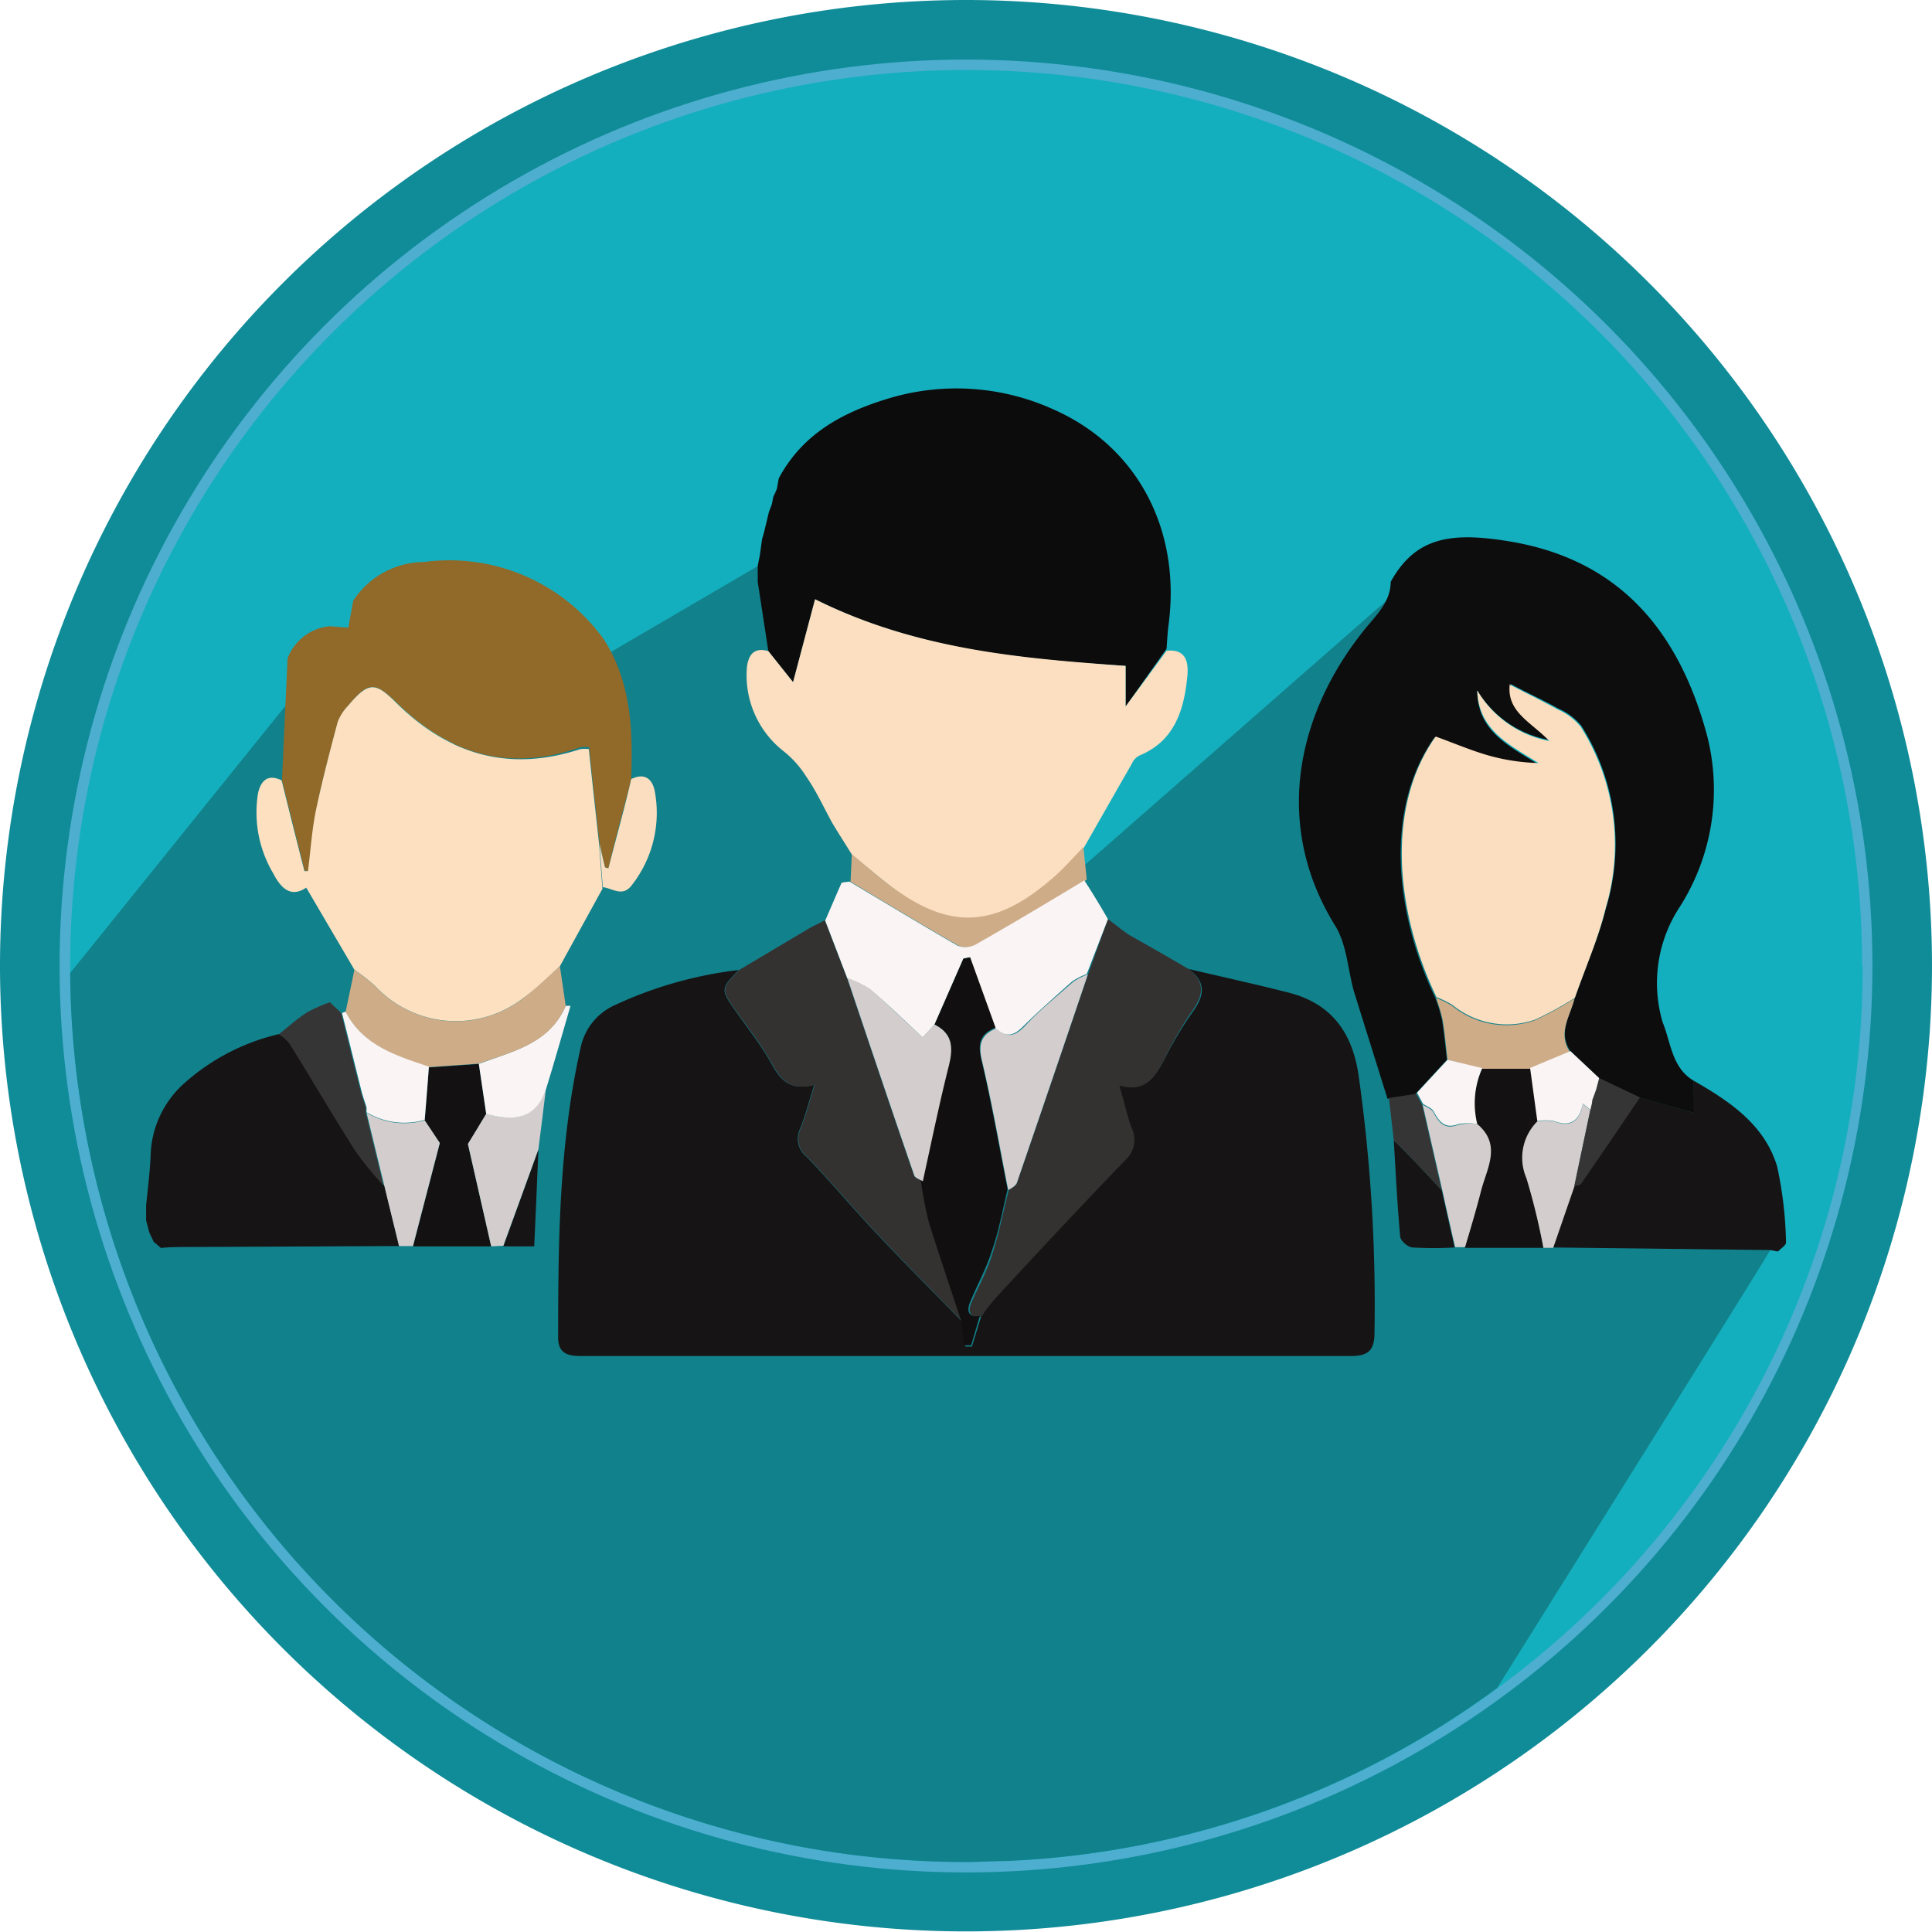 <svg xmlns="http://www.w3.org/2000/svg" viewBox="0 0 120.32 120.32"><defs><style>.cls-1{fill:#108c98;}.cls-2{fill:#4daed0;}.cls-3{fill:#14afbe;}.cls-4{fill:#11818b;}.cls-5{fill:#161415;}.cls-6{fill:#131111;}.cls-7{fill:#d3cdcd;}.cls-8{fill:#0e0d0d;}.cls-9{fill:#0d0c0c;}.cls-10{fill:#fbdfc0;}.cls-11{fill:#916928;}.cls-12{fill:#cfac88;}.cls-13{fill:#161414;}.cls-14{fill:#343131;}.cls-15{fill:#faf4f4;}.cls-16{fill:#363535;}.cls-17{fill:#fadebf;}.cls-18{fill:#fce0c0;}.cls-19{fill:#110f0f;}</style></defs><g id="Layer_2" data-name="Layer 2"><g id="Layer_1-2" data-name="Layer 1"><path class="cls-1" d="M120.32,60.16A60.16,60.16,0,0,1,.26,65.71C.09,63.88,0,62,0,60.16a60.16,60.16,0,0,1,120.32,0Z"/><circle class="cls-2" cx="60.16" cy="60.16" r="56.45"/><path class="cls-3" d="M116,60.16a55.67,55.67,0,0,1-22.77,45h0A55.45,55.45,0,0,1,62.62,115.9c-.81,0-1.63.06-2.45.06A55.75,55.75,0,0,1,4.37,60.6v-.44a55.8,55.8,0,0,1,111.6,0Z"/><path class="cls-4" d="M110.24,77.85c0,.09-7.06,11.37-17,27.27h0A55.45,55.45,0,0,1,62.62,115.9c-.81,0-1.63.06-2.45.06A55.75,55.75,0,0,1,4.37,60.6h0l17.32-21.5,5,8.14L52.93,31.9,64.18,56.83,86.44,37.32Z"/><path class="cls-5" d="M24.85,77.6l-13.16.06c-.55,0-1.11,0-1.67.06l-.45-.39,0,0-.27-.57v0L9.1,76v-.93c.1-1,.23-2,.28-3.08a6.24,6.24,0,0,1,2-4.44,13.41,13.41,0,0,1,6-3.15,2.83,2.83,0,0,1,.69.59c1.39,2.23,2.72,4.51,4.13,6.73a22.1,22.1,0,0,0,1.75,2.14Z"/><path class="cls-5" d="M105.49,67.31c2.25,1.29,4.41,2.74,5.19,5.35a24.55,24.55,0,0,1,.55,4.72c0,.17-.32.37-.5.56l-.49-.09-8.25-.1-5.27-.06L98,73.87c.14-.05.36-.05.43-.15,1.23-1.78,2.45-3.58,3.66-5.37l3.36.94Z"/><path class="cls-6" d="M30.59,77.62l-4.87,0c.57-2.2,1.15-4.41,1.67-6.42l-.94-1.41.26-3.31,3.11-.22.46,3.12-1.14,1.88Z"/><path class="cls-6" d="M96.12,77.71l-4.91,0c.33-1.17.68-2.34,1-3.52.36-1.4,1.3-2.85-.24-4.15a5.37,5.37,0,0,1,.36-3.55l3,0,.45,3.33a3.19,3.19,0,0,0-.68,3.53A42.25,42.25,0,0,1,96.12,77.71Z"/><path class="cls-7" d="M30.59,77.62l-1.45-6.38c.41-.67.78-1.27,1.14-1.88,1.62.45,3,.41,3.71-1.49-.15,1.24-.3,2.47-.46,3.71q-1.08,3-2.18,6Z"/><path class="cls-7" d="M26.45,69.77l.94,1.41c-.52,2-1.1,4.22-1.67,6.42h-.87c-.3-1.24-.61-2.48-.91-3.73L22.83,69.3A4.56,4.56,0,0,0,26.45,69.77Z"/><path class="cls-7" d="M96.12,77.71a42.25,42.25,0,0,0-1.06-4.34,3.19,3.19,0,0,1,.68-3.53,2.87,2.87,0,0,1,1.05,0c1.06.41,1.59-.06,1.79-1.09l.47.39c-.34,1.58-.68,3.17-1,4.75l-1.32,3.82Z"/><path class="cls-7" d="M92,70c1.54,1.3.6,2.75.24,4.15-.3,1.18-.65,2.35-1,3.52h-.62c-.27-1.19-.54-2.37-.8-3.56l-1.22-5.32c.23.16.56.27.67.49.35.64.7,1.1,1.55.77A3.7,3.7,0,0,1,92,70Z"/><path class="cls-5" d="M31.35,77.62q1.09-3,2.18-6c-.08,2-.17,4-.26,6Z"/><path class="cls-8" d="M105.49,67.31v2l-3.36-.94-2.54-1.21L97.8,65.46c-.79-1.18,0-2.23.28-3.32.65-1.87,1.46-3.69,1.94-5.6A13.74,13.74,0,0,0,98.48,45.2a3.78,3.78,0,0,0-1.41-1.06c-1-.56-2-1-3-1.55l-.12.07.14-.07c-.18,1.71,1.32,2.31,2.47,3.51A6.64,6.64,0,0,1,92,43c0,2.52,1.95,3.43,3.75,4.57a12.66,12.66,0,0,1-3.22-.5c-1.08-.32-2.13-.77-3.19-1.15-3.08,4.33-2.55,10.8.05,16.23a9.51,9.51,0,0,1,.41,1.35c.14.83.21,1.67.31,2.5l-2,2.17-1.7.26c-.7-2.25-1.41-4.5-2.11-6.75-.36-1.33-.43-2.84-1.13-4-3.91-6.27-2.45-13.21,1.84-18.51.72-.89,1.59-1.68,1.6-2.94,1.55-2.79,3.75-3.1,7.3-2.53,6.93,1.11,10.64,5.59,12.39,12.06a13.59,13.59,0,0,1-1.67,10.69,8.63,8.63,0,0,0-1.08,7.23C104.07,64.94,104.11,66.5,105.49,67.31Z"/><path class="cls-9" d="M47.85,40.55l-.66-4.31v-1l.14-.72.13-.95.14-.49.29-1.21.18-.47.09-.47.22-.48.12-.66c1.49-2.79,4-4.13,6.92-5a14.63,14.63,0,0,1,10.26.74c5.22,2.34,7.86,7.52,7.1,13.34-.07.51-.09,1-.13,1.54L70.1,44V41.47c-6.57-.43-13-1-19.34-4.15l-1.37,5.16Z"/><path class="cls-10" d="M47.85,40.55l1.54,1.93,1.37-5.16C57.05,40.45,63.53,41,70.1,41.47V44l2.55-3.47c1.31-.15,1.37.86,1.29,1.64-.21,2.08-.81,4-3,4.89a1.06,1.06,0,0,0-.45.5c-1,1.74-2,3.5-3,5.25-.64.65-1.24,1.35-1.93,1.94-3.14,2.71-5.86,3.39-9.49.89-1-.71-2-1.59-3-2.39-.41-.67-.84-1.33-1.24-2-.55-1-1-2-1.63-2.9a6.22,6.22,0,0,0-1.43-1.59,6,6,0,0,1-2.25-5.25C46.64,40.67,47.05,40.32,47.85,40.55Z"/><path class="cls-11" d="M37.62,39.84c1.7,2.67,1.8,5.65,1.69,8.68-.47,1.85-1,3.7-1.42,5.56L37.68,54l-.34-1.47c-.22-2-.44-4-.65-6a2.52,2.52,0,0,0-.52,0C31.73,48.1,28,47,24.69,43.75c-1.34-1.33-1.78-1.31-3,.19a3,3,0,0,0-.64,1c-.49,1.84-1,3.67-1.36,5.53-.25,1.23-.33,2.51-.49,3.76h-.22l-1.42-5.65L17.91,41a3.11,3.11,0,0,1,2.65-2l1.13.09L22,37.41A5.3,5.3,0,0,1,26.41,35,11.85,11.85,0,0,1,37.62,39.84Z"/><path class="cls-12" d="M53.05,53.2c1,.8,1.91,1.68,3,2.39,3.63,2.5,6.35,1.82,9.49-.89.69-.59,1.29-1.29,1.93-1.94l.21,2-.08.08c-2.26,1.33-4.5,2.67-6.78,4a1.37,1.37,0,0,1-1.1.07c-2.27-1.3-4.5-2.65-6.75-4Z"/><path class="cls-13" d="M74,60.34c2.08.49,4.18.95,6.26,1.48,2.62.67,3.93,2.43,4.34,5.08a102,102,0,0,1,1,16.09c0,1.15-.42,1.47-1.55,1.46-6.15,0-12.3,0-18.45,0-9.81,0-19.62,0-29.42,0-.88,0-1.41-.2-1.42-1.13,0-6.07.06-12.12,1.4-18.07a3.73,3.73,0,0,1,2.08-2.63A25.2,25.2,0,0,1,46,60.41c-1.15,1.2-1.15,1.2-.09,2.69.64.91,1.33,1.79,1.9,2.74s1,2.21,2.9,1.72c-.35,1.11-.56,1.94-.88,2.73a1.44,1.44,0,0,0,.42,1.77c1.48,1.54,2.86,3.19,4.33,4.75,1.74,1.85,3.54,3.65,5.31,5.47.07.53.15,1.06.23,1.58l.41,0L61.1,82A14.21,14.21,0,0,1,62,80.76c2.67-2.85,5.33-5.7,8-8.51a1.71,1.71,0,0,0,.43-2c-.3-.79-.48-1.63-.78-2.67C71.42,68,71.94,67,72.5,66a23.55,23.55,0,0,1,1.7-2.87C75,62.06,75.19,61.19,74,60.34Z"/><path class="cls-14" d="M59.92,82.29c-1.77-1.83-3.57-3.63-5.31-5.48-1.47-1.56-2.85-3.21-4.33-4.75a1.44,1.44,0,0,1-.42-1.77c.32-.79.53-1.62.88-2.73-1.85.49-2.29-.69-2.9-1.72S46.58,64,45.94,63.1c-1.06-1.49-1.06-1.49.09-2.69l4.34-2.58c.33-.19.68-.34,1-.52l1.38,3.6c1.38,4.1,2.76,8.2,4.17,12.29.05.16.35.25.53.37a25.05,25.05,0,0,0,.5,2.61C58.58,78.23,59.26,80.25,59.92,82.29Z"/><path class="cls-14" d="M74,60.34c1.15.85.92,1.72.16,2.74A23.55,23.55,0,0,0,72.5,66c-.56,1-1.08,2.09-2.79,1.6.3,1,.48,1.88.78,2.67a1.71,1.71,0,0,1-.43,2c-2.71,2.81-5.37,5.66-8,8.51A14.21,14.21,0,0,0,61.1,82c-.73.08-.83-.33-.6-.87.43-1,1-2,1.33-3.12.41-1.27.65-2.6,1-3.9.17-.14.44-.25.5-.43q2.24-6.51,4.43-13L69,57.24c.45.33.87.69,1.34,1C71.59,58.94,72.82,59.64,74,60.34Z"/><path class="cls-15" d="M69,57.24l-1.32,3.42a4,4,0,0,0-.92.47c-1,.89-2,1.77-3,2.75-.62.65-1.13.76-1.79.15l-1.62-4.41L60,59.7l-1.8,4.11-.74.8c-1.14-1.06-2.18-2.08-3.28-3a6.57,6.57,0,0,0-1.41-.68l-1.38-3.6c.34-.77.66-1.54,1-2.3,0-.1.34-.09.51-.13,2.25,1.34,4.48,2.69,6.75,4a1.37,1.37,0,0,0,1.1-.07c2.28-1.3,4.52-2.64,6.78-4C68.05,55.63,68.54,56.44,69,57.24Z"/><path class="cls-15" d="M35.23,62.64h.3c-.51,1.75-1,3.49-1.54,5.24-.67,1.9-2.09,1.94-3.71,1.49-.15-1-.31-2.08-.46-3.12C31.91,65.48,34.21,65,35.23,62.64Z"/><path class="cls-5" d="M89.79,74.13c.26,1.19.53,2.37.8,3.56a22.56,22.56,0,0,1-2.6,0c-.3,0-.77-.42-.79-.68-.18-2-.28-4-.4-6,.29.29.59.57.87.87C88.38,72.61,89.08,73.37,89.79,74.13Z"/><path class="cls-16" d="M89.79,74.13c-.71-.76-1.41-1.52-2.12-2.26-.28-.3-.58-.58-.87-.87l-.3-2.62,1.7-.26.37.69Z"/><path class="cls-16" d="M17.37,64.41c.59-.47,1.17-1,1.8-1.39a8.93,8.93,0,0,1,1.38-.6l.7.67c.42,1.68.83,3.36,1.25,5l.28.88,0,.3,1.11,4.57a22.1,22.1,0,0,1-1.75-2.14c-1.41-2.22-2.74-4.5-4.13-6.73A2.83,2.83,0,0,0,17.37,64.41Z"/><path class="cls-16" d="M99.59,67.14l2.54,1.21c-1.21,1.79-2.43,3.59-3.66,5.37-.07.1-.29.1-.43.15.33-1.58.67-3.17,1-4.75,0-.2.07-.4.11-.6l.24-.66Z"/><path class="cls-12" d="M35.23,62.64c-1,2.38-3.32,2.84-5.41,3.6l-3.11.22c-2-.69-4.11-1.31-5.19-3.43.19-.88.37-1.76.55-2.63a12.9,12.9,0,0,1,1.28,1,6.86,6.86,0,0,0,9.22.78c.8-.64,1.53-1.37,2.3-2Z"/><path class="cls-15" d="M21.52,63c1.08,2.12,3.16,2.74,5.19,3.43-.08,1.1-.17,2.21-.26,3.31a4.56,4.56,0,0,1-3.62-.47c0-.1,0-.2,0-.3-.09-.29-.19-.58-.28-.88-.42-1.67-.83-3.35-1.25-5Z"/><path class="cls-12" d="M90.15,66c-.1-.83-.17-1.67-.31-2.5a9.51,9.51,0,0,0-.41-1.35,5.74,5.74,0,0,1,1,.49,5.35,5.35,0,0,0,5.14.91,20,20,0,0,0,2.48-1.36c-.25,1.09-1.07,2.14-.28,3.32l-2.51,1.05-3,0Z"/><path class="cls-15" d="M95.29,66.51l2.51-1.05,1.79,1.68-.19.72-.24.66c0,.2-.08.4-.11.6l-.47-.39c-.2,1-.73,1.5-1.79,1.09a2.87,2.87,0,0,0-1.05,0Z"/><path class="cls-15" d="M90.15,66l2.16.52A5.37,5.37,0,0,0,92,70a3.7,3.7,0,0,0-1.16,0c-.85.33-1.2-.13-1.55-.77-.11-.22-.44-.33-.67-.49l-.37-.69Z"/><path class="cls-17" d="M98.08,62.14A20,20,0,0,1,95.6,63.5a5.35,5.35,0,0,1-5.14-.91,5.74,5.74,0,0,0-1-.49c-2.6-5.43-3.13-11.9-.05-16.23,1.06.38,2.11.83,3.19,1.15a12.66,12.66,0,0,0,3.22.5C94,46.38,92.08,45.47,92,43a6.64,6.64,0,0,0,4.49,3.15c-1.15-1.2-2.65-1.8-2.47-3.51h0c1,.51,2,1,3,1.55a3.78,3.78,0,0,1,1.41,1.06A13.74,13.74,0,0,1,100,56.54C99.54,58.45,98.73,60.27,98.08,62.14Z"/><path class="cls-17" d="M94.06,42.59l-.14.07.12-.07Z"/><path class="cls-4" d="M47.19,35.27c.05-.24.09-.48.14-.72C47.28,34.79,47.24,35,47.19,35.27Z"/><path class="cls-4" d="M47.89,31.9l.18-.47Z"/><path class="cls-4" d="M48.16,31c.08-.16.15-.32.22-.48C48.31,30.64,48.24,30.8,48.16,31Z"/><path class="cls-4" d="M47.46,33.6c0-.16.09-.33.14-.49C47.55,33.27,47.51,33.44,47.46,33.6Z"/><path class="cls-18" d="M34.87,60.17c-.77.68-1.5,1.41-2.3,2a6.86,6.86,0,0,1-9.22-.78,12.9,12.9,0,0,0-1.28-1l-3-5.11c-1,.69-1.63-.06-2.05-.88a7.43,7.43,0,0,1-.95-5c.17-.78.61-1.22,1.47-.8q.7,2.84,1.42,5.65h.22c.16-1.25.24-2.53.49-3.76.39-1.86.87-3.69,1.36-5.53a3,3,0,0,1,.64-1c1.26-1.5,1.7-1.52,3-.19,3.26,3.21,7,4.35,11.48,2.88a2.52,2.52,0,0,1,.52,0c.21,2,.43,4,.65,6,.06.9.13,1.8.2,2.7Z"/><path class="cls-17" d="M37.54,55.25c-.07-.9-.14-1.8-.2-2.7.11.49.22,1,.34,1.47l.21.06c.47-1.86,1-3.71,1.42-5.56.84-.42,1.33,0,1.47.77a7.3,7.3,0,0,1-1.42,5.82C38.78,55.9,38.15,55.32,37.54,55.25Z"/><path class="cls-19" d="M58.2,63.81,60,59.7l.42-.08L62,64c-1,.4-1.12,1-.87,2.06.63,2.65,1.09,5.34,1.62,8-.31,1.3-.55,2.63-1,3.9-.34,1.07-.9,2.07-1.33,3.12-.23.54-.13,1,.6.87l-.54,1.83-.41,0c-.08-.52-.16-1-.23-1.58-.66-2-1.34-4-2-6.1a25.05,25.05,0,0,1-.5-2.61c.53-2.4,1-4.81,1.62-7.19C59.37,65.26,59.34,64.38,58.2,63.81Z"/><path class="cls-7" d="M58.2,63.81c1.14.57,1.17,1.45.89,2.57-.6,2.38-1.09,4.79-1.62,7.19-.18-.12-.48-.21-.53-.37-1.41-4.09-2.79-8.19-4.17-12.29a6.57,6.57,0,0,1,1.41.68c1.1.94,2.14,2,3.28,3Z"/><path class="cls-7" d="M62.79,74.11c-.53-2.68-1-5.37-1.62-8-.25-1-.12-1.66.87-2.06.66.61,1.17.5,1.79-.15.92-1,2-1.86,3-2.75a4,4,0,0,1,.92-.47q-2.2,6.51-4.43,13C63.23,73.86,63,74,62.79,74.11Z"/><path class="cls-7" d="M22.5,68.12c.09.3.19.59.28.88C22.69,68.71,22.59,68.42,22.5,68.12Z"/><path class="cls-7" d="M99.16,68.52l.24-.66Z"/></g></g></svg>